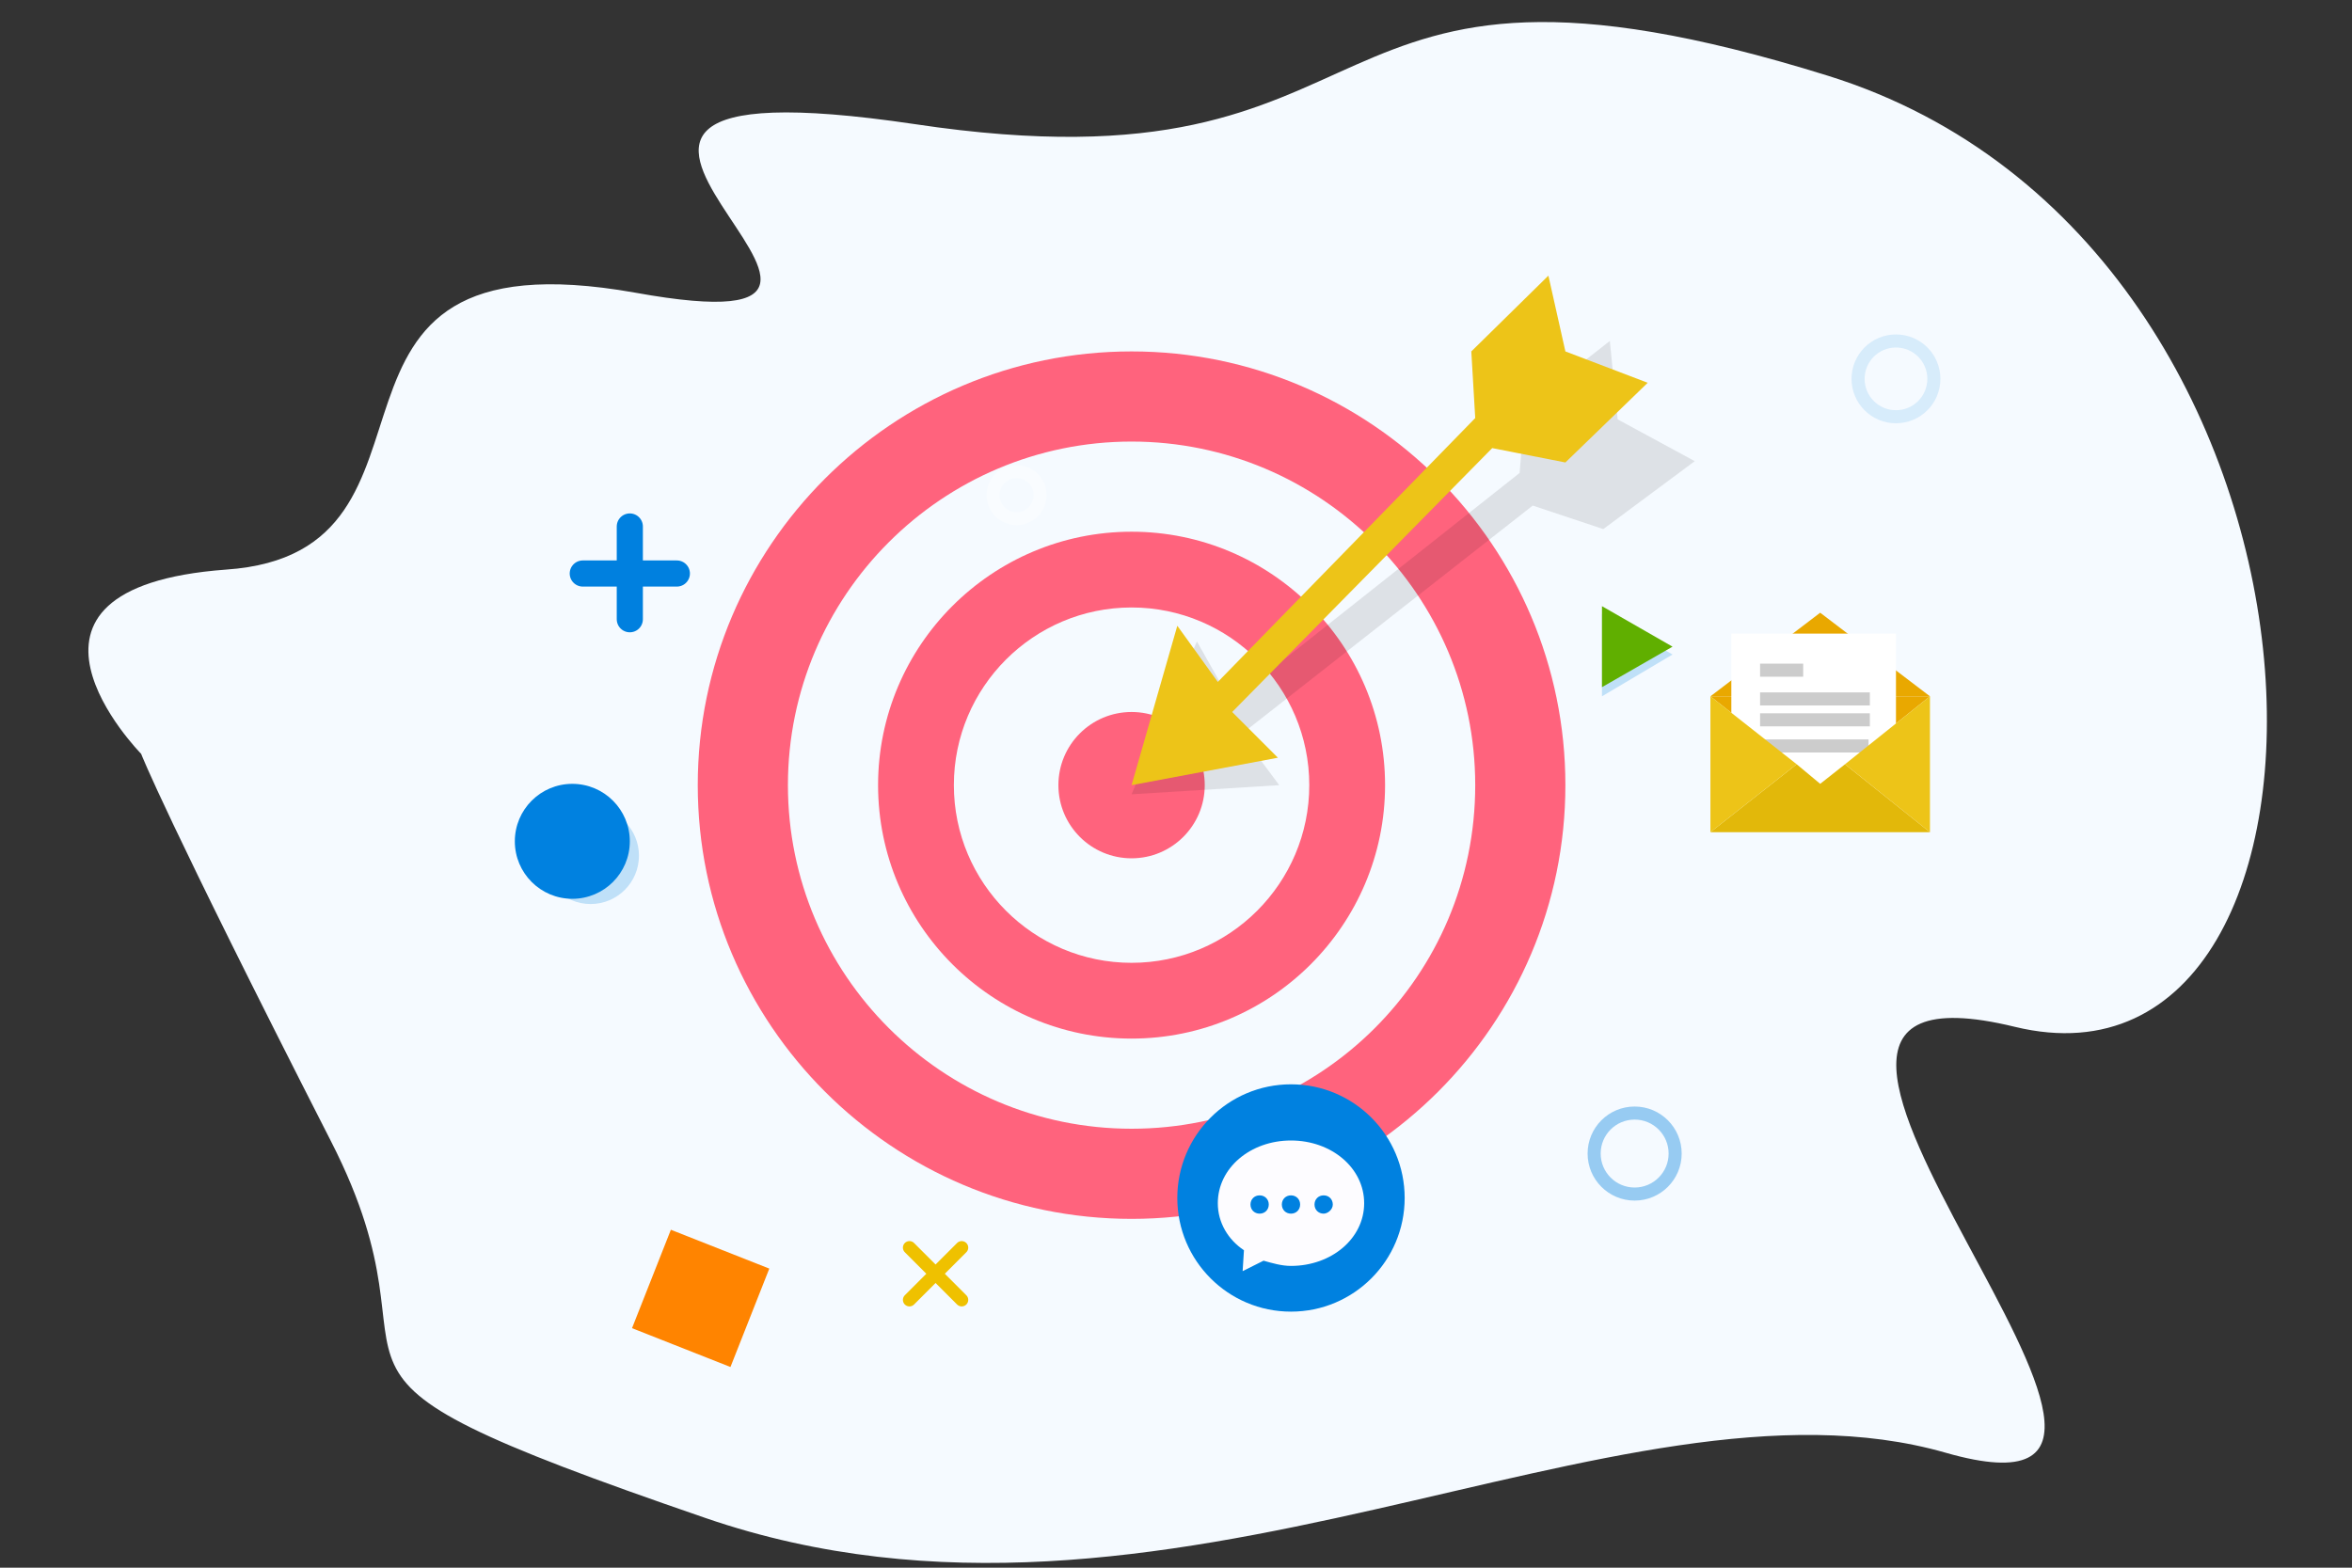 <?xml version="1.0" encoding="utf-8"?>
<!-- Generator: Adobe Illustrator 21.1.0, SVG Export Plug-In . SVG Version: 6.00 Build 0)  -->
<svg version="1.1" baseProfile="basic" id="Layer_1"
	 xmlns="http://www.w3.org/2000/svg" xmlns:xlink="http://www.w3.org/1999/xlink" x="0px" y="0px" viewBox="0 0 180 120"
	 xml:space="preserve">
<rect x="0" y="0" width="180" height="120" fill="#333333" stroke="none"/>
<style type="text/css">
	.st0{fill:#F5FAFF;}
	.st1{fill:#FF637D;}
	.st2{opacity:0.1;}
	.st3{fill:#EDC418;}
	.st4{opacity:0.36;fill:none;stroke:#FFFFFF;stroke-miterlimit:10;}
	.st5{opacity:0.32;fill:none;stroke:#97CBF2;stroke-linecap:round;stroke-linejoin:round;stroke-miterlimit:10;}
	.st6{fill:none;stroke:#97CBF2;stroke-linecap:round;stroke-linejoin:round;stroke-miterlimit:10;}
	.st7{fill:#EFC100;stroke:#EFC100;stroke-linecap:round;stroke-linejoin:round;stroke-miterlimit:10;}
	.st8{fill:#0081E0;}
	.st9{fill:#FDFCFF;}
	.st10{fill:#F0C200;}
	.st11{fill:#E9A800;}
	.st12{fill:#FFFFFF;}
	.st13{fill:#CCCCCC;stroke:#CCCCCC;stroke-miterlimit:10;}
	.st14{fill:#E2B80A;}
	.st15{fill:#BFE0F8;}
	.st16{fill:#0080DF;stroke:#0080DF;stroke-width:2;stroke-linecap:round;stroke-linejoin:round;stroke-miterlimit:10;}
	.st17{fill:#FF8400;}
	.st18{fill:#60AF00;}
</style>
<path class="st0" d="M10.8,57.7c0,0-12.5-12.7,6.5-14.1c19-1.3,3.7-26.1,31.3-21.2C76.2,27.4,31.5,3.8,70,9.5
	c38.6,5.8,28.2-16.7,69.9-3.7c41.7,13,42.3,79.6,14.3,72.8c-27.9-6.8,19.8,39.8-5.3,32.6c-25.1-7.2-59.7,17.1-94.9,5
	c-35.2-12.1-18.8-9.6-28.7-28.9C12.6,62.4,10.8,57.7,10.8,57.7z"/>
<circle class="st1" cx="86.6" cy="60.1" r="5.6"/>
<path class="st1" d="M86.6,26.9c-18.3,0-33.2,14.9-33.2,33.2c0,18.3,14.9,33.2,33.2,33.2c18.3,0,33.2-14.9,33.2-33.2
	C119.8,41.8,104.9,26.9,86.6,26.9z M86.6,86.4c-14.5,0-26.3-11.8-26.3-26.3c0-14.5,11.8-26.3,26.3-26.3c14.5,0,26.3,11.8,26.3,26.3
	C112.9,74.7,101.1,86.4,86.6,86.4z"/>
<path class="st1" d="M86.6,40.7c-10.7,0-19.4,8.7-19.4,19.4c0,10.7,8.7,19.4,19.4,19.4c10.7,0,19.4-8.7,19.4-19.4
	C106,49.4,97.3,40.7,86.6,40.7z M86.6,73.7c-7.5,0-13.6-6.1-13.6-13.6c0-7.5,6.1-13.6,13.6-13.6c7.5,0,13.6,6.1,13.6,13.6
	C100.2,67.6,94.1,73.7,86.6,73.7z"/>
<polygon class="st2" points="91.6,49.1 86.6,60.8 97.9,60.1 95,56.2 117.3,38.7 122.7,40.5 129.7,35.3 123.8,32.1 123.2,26.1 
	116.7,31.2 116.3,36.2 94.2,53.7 "/>
<polygon class="st3" points="90.1,47.9 86.6,60.1 97.8,58 94.3,54.5 114.2,34.3 119.8,35.4 126.1,29.3 119.8,26.9 118.5,21.1 
	112.6,26.9 112.9,32 93.2,52.2 "/>
<circle class="st4" cx="77.8" cy="37.9" r="1.8"/>
<circle class="st5" cx="145.1" cy="29" r="2.9"/>
<circle class="st6" cx="125.1" cy="88.3" r="3.1"/>
<line class="st7" x1="69.6" y1="95.5" x2="73.6" y2="99.5"/>
<line class="st7" x1="73.6" y1="95.5" x2="69.6" y2="99.5"/>
<circle class="st8" cx="98.8" cy="91.7" r="8.7"/>
<path class="st9" d="M98.8,87.3c-3.1,0-5.6,2.1-5.6,4.8c0,1.5,0.8,2.8,2,3.6l-0.1,1.6l1.6-0.8c0.7,0.2,1.4,0.4,2.1,0.4
	c3.1,0,5.6-2.1,5.6-4.8C104.4,89.4,101.9,87.3,98.8,87.3z M96.4,92.9c-0.4,0-0.7-0.3-0.7-0.7c0-0.4,0.3-0.7,0.7-0.7
	c0.4,0,0.7,0.3,0.7,0.7C97.1,92.6,96.8,92.9,96.4,92.9z M98.8,92.9c-0.4,0-0.7-0.3-0.7-0.7c0-0.4,0.3-0.7,0.7-0.7
	c0.4,0,0.7,0.3,0.7,0.7C99.5,92.6,99.2,92.9,98.8,92.9z M101.3,92.9c-0.4,0-0.7-0.3-0.7-0.7c0-0.4,0.3-0.7,0.7-0.7
	c0.4,0,0.7,0.3,0.7,0.7C102,92.6,101.6,92.9,101.3,92.9z"/>
<g>
	<rect x="130.9" y="63.7" class="st10" width="16.8" height="0"/>
	<polygon class="st11" points="139.3,46.9 130.9,53.3 147.7,53.3 	"/>
	<polygon class="st11" points="139.3,57.1 141.2,58.5 147.7,53.3 130.9,53.3 137.5,58.5 	"/>
	<polygon class="st10" points="137.5,58.5 139.3,60 141.2,58.5 139.3,57.1 	"/>
	<rect x="132.5" y="48.5" class="st12" width="12.6" height="12.1"/>
	<line class="st13" x1="134.7" y1="51.3" x2="138" y2="51.3"/>
	<line class="st13" x1="134.7" y1="53.5" x2="143.1" y2="53.5"/>
	<line class="st13" x1="134.7" y1="55.1" x2="143.1" y2="55.1"/>
	<line class="st13" x1="134.1" y1="57.1" x2="143" y2="57.1"/>
	<polygon class="st14" points="139.3,60 137.5,58.5 130.9,63.7 147.7,63.7 141.2,58.5 	"/>
	<polygon class="st3" points="130.9,53.3 130.9,63.7 137.5,58.5 	"/>
	<polygon class="st3" points="141.2,58.5 147.7,63.7 147.7,53.3 	"/>
</g>
<circle class="st15" cx="45.2" cy="65.5" r="3.7"/>
<circle class="st8" cx="43.8" cy="64.4" r="4.4"/>
<g>
	<line class="st16" x1="44.6" y1="43.9" x2="51.8" y2="43.9"/>
	<line class="st16" x1="48.2" y1="40.3" x2="48.2" y2="47.4"/>
</g>
<rect x="49.6" y="95.3" transform="matrix(0.367 -0.93 0.93 0.367 -58.463 112.819)" class="st17" width="8.1" height="8.1"/>
<g>
	<polygon class="st15" points="122.6,47 128,50.1 122.6,53.3 	"/>
	<polygon class="st18" points="122.6,46.4 128,49.5 122.6,52.6 	"/>
</g>
</svg>
